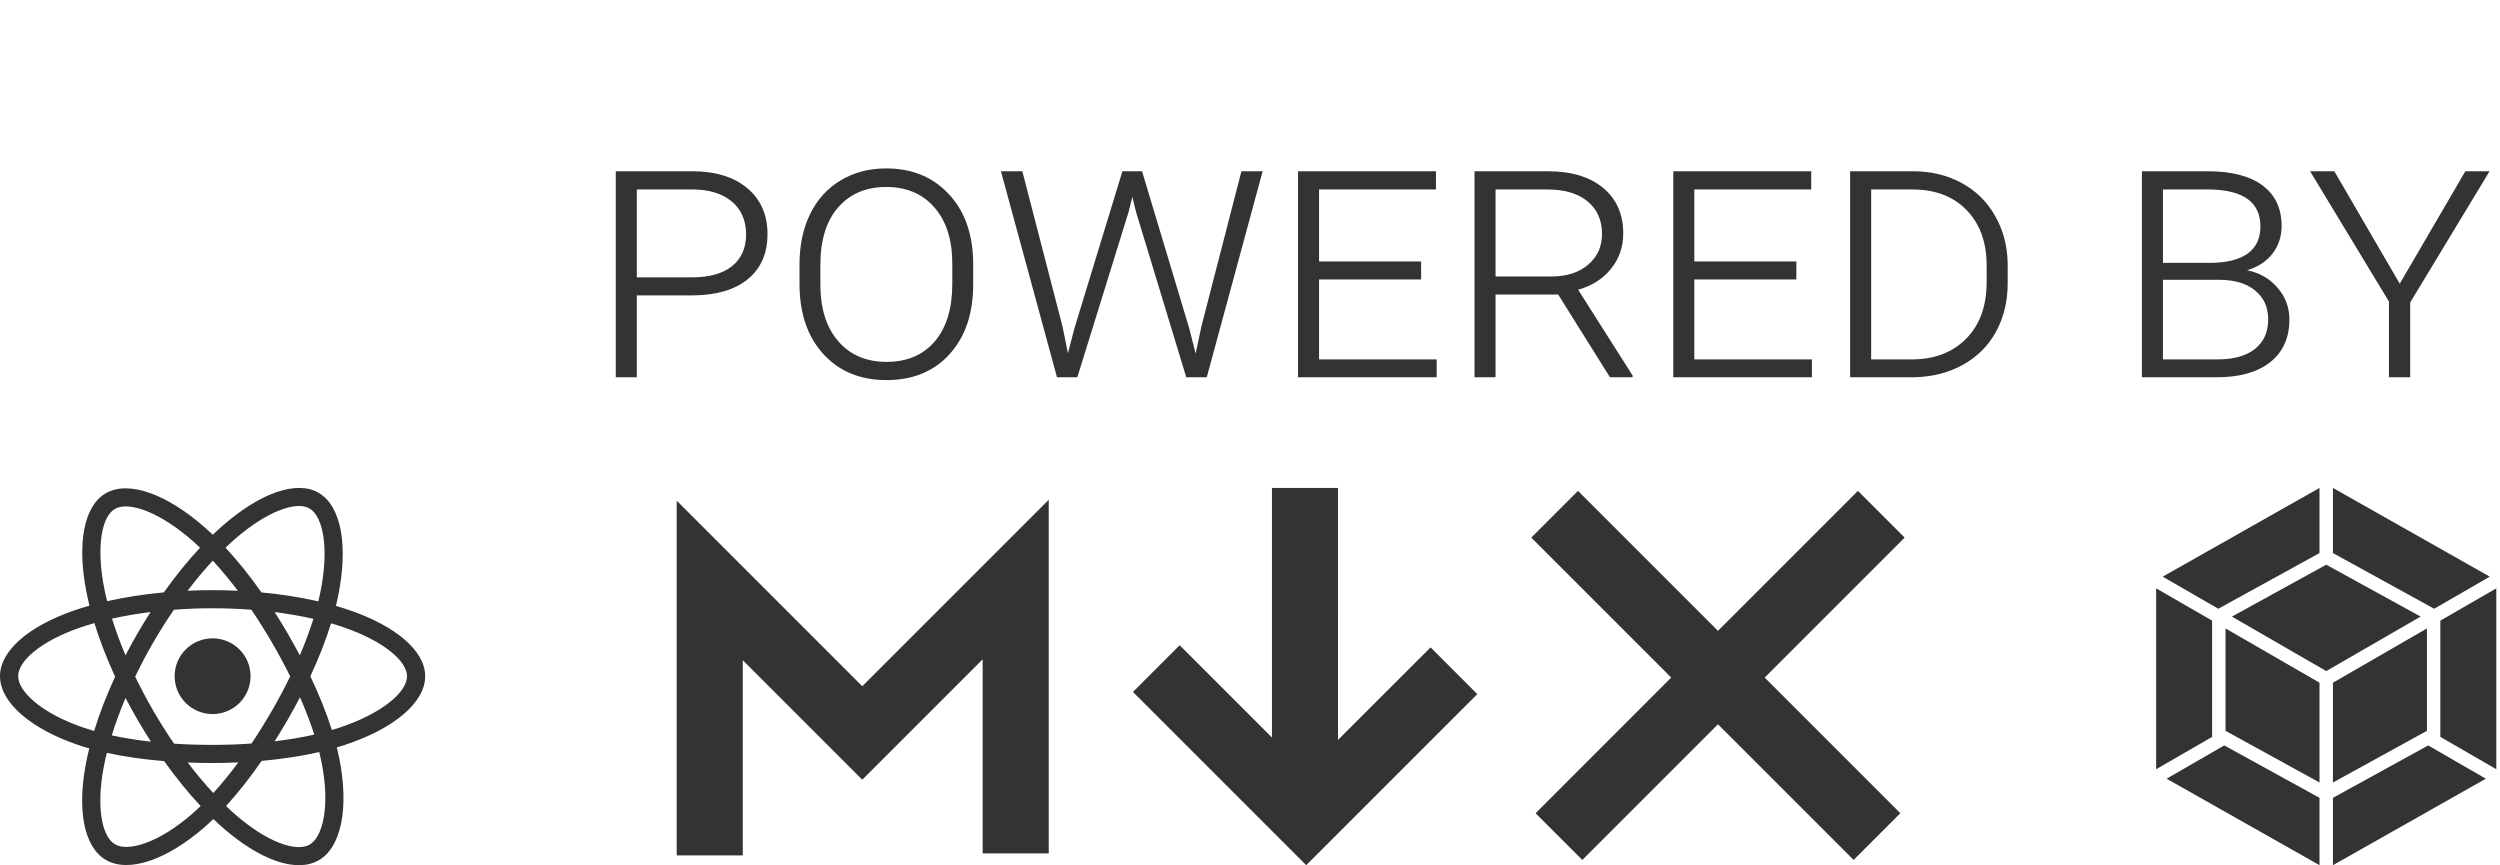 <svg width="497" height="172" viewBox="0 0 497 172" fill="none" xmlns="http://www.w3.org/2000/svg">
<path d="M494.185 154.806L463.788 172V158.608L482.727 148.19L494.185 154.806ZM496.264 152.923V116.964L485.14 123.384V146.496L496.264 152.923ZM430.723 154.806L461.119 172V158.608L442.18 148.19L430.723 154.806ZM428.643 152.923V116.964L439.767 123.384V146.496L428.643 152.923ZM429.945 114.638L461.119 97V109.948L441.148 120.934L440.995 121.021L429.945 114.638ZM494.963 114.638L463.788 97V109.948L483.759 120.934L483.912 121.021L494.963 114.638Z" fill="#333333"/>
<path d="M461.119 155.562L442.435 145.289V124.932L461.119 135.721V155.562ZM463.788 155.562L482.472 145.289V124.932L463.788 135.721V155.562ZM443.7 122.577L462.457 112.26L481.214 122.577L462.457 133.409L443.7 122.577Z" fill="#333333"/>
<path d="M265.998 97L265.997 147.097L284.399 128.699L293.687 137.988L259.673 172L225.229 137.556L234.518 128.268L252.861 146.611L252.862 97H265.998Z" fill="#333333"/>
<path d="M147.663 170.047V131.249L171.417 155.005L195.351 131.073V169.655H208.488V99.361L171.418 136.428L134.527 99.534V170.047H147.663Z" fill="#333333"/>
<path d="M369.355 97.59L378.643 106.879L350.82 134.701L377.787 161.669L368.499 170.957L341.531 143.99L314.563 170.957L305.274 161.669L332.239 134.701L304.418 106.879L313.707 97.59L341.531 125.411L369.355 97.59Z" fill="#333333"/>
<path fill-rule="evenodd" clip-rule="evenodd" d="M66.777 120.454C67.691 120.716 68.599 121.001 69.498 121.309C78.627 124.443 84.527 129.352 84.527 134.429C84.527 139.723 78.222 144.899 68.532 148.101C68.02 148.27 67.495 148.433 66.96 148.59C67.151 149.356 67.321 150.108 67.467 150.844C69.38 160.48 67.907 168.401 63.373 171.018C58.983 173.553 51.888 171.063 44.704 164.898C43.923 164.227 43.161 163.533 42.419 162.819C41.83 163.387 41.242 163.929 40.656 164.44C33.239 170.906 25.623 173.588 21.084 170.978C16.691 168.451 15.31 161.078 17.078 151.792C17.271 150.783 17.493 149.78 17.742 148.783C16.974 148.564 16.212 148.327 15.456 148.07C6.135 144.893 0 139.653 0 134.429C0 129.371 5.715 124.494 14.664 121.383C15.664 121.035 16.71 120.708 17.793 120.402C17.561 119.476 17.352 118.545 17.168 117.609C15.313 108.16 16.618 100.608 21.024 98.065C25.618 95.412 33.269 98.26 40.902 105.02C41.377 105.441 41.844 105.871 42.303 106.31C42.988 105.65 43.69 105.008 44.407 104.384C51.691 98.063 58.902 95.418 63.312 97.954C67.911 100.599 69.257 108.632 67.198 118.603C67.069 119.222 66.929 119.839 66.777 120.454ZM65.977 145.126C66.46 144.983 66.934 144.835 67.396 144.683H67.397C75.763 141.918 80.916 137.687 80.916 134.429C80.916 131.37 76.145 127.399 68.323 124.714C67.514 124.436 66.675 124.173 65.81 123.923C64.77 127.279 63.382 130.824 61.696 134.447C63.463 138.157 64.907 141.748 65.977 145.126ZM64.331 162.669C64.891 159.657 64.771 155.804 63.925 151.543C63.793 150.878 63.639 150.198 63.467 149.504C59.966 150.311 56.106 150.902 52.019 151.264C49.696 154.618 47.316 157.638 44.934 160.236C45.645 160.919 46.355 161.564 47.059 162.168C53.203 167.441 58.9 169.439 61.563 167.902C62.815 167.179 63.828 165.375 64.331 162.669ZM22.889 167.858C24.142 168.579 26.214 168.553 28.817 167.636H28.817C31.713 166.616 35 164.588 38.279 161.729C38.828 161.249 39.365 160.756 39.89 160.25C37.422 157.608 34.972 154.591 32.634 151.31C28.538 150.978 24.705 150.429 21.243 149.665C21.012 150.592 20.806 151.525 20.626 152.464C19.114 160.405 20.222 166.325 22.889 167.858ZM6.766 139.44C9.099 141.432 12.503 143.258 16.624 144.663C17.314 144.897 18.01 145.114 18.711 145.314C19.779 141.843 21.186 138.198 22.882 134.516C21.208 130.889 19.82 127.301 18.762 123.87C17.784 124.146 16.814 124.45 15.853 124.783C8.2 127.444 3.611 131.359 3.611 134.429C3.611 135.871 4.669 137.649 6.766 139.44ZM22.833 101.181C20.178 102.714 19.123 108.821 20.712 116.918V116.917C20.883 117.788 21.077 118.654 21.293 119.515C24.791 118.724 28.597 118.134 32.572 117.766C34.89 114.504 37.317 111.51 39.772 108.88C39.349 108.476 38.925 108.085 38.504 107.712C31.914 101.876 25.661 99.549 22.833 101.181ZM54.602 121.681C55.489 123.067 56.346 124.473 57.172 125.896C58.012 127.342 58.823 128.805 59.604 130.283C60.673 127.787 61.581 125.352 62.309 123.024C59.883 122.472 57.299 122.02 54.602 121.681ZM47.278 117.442C45.637 115.262 43.969 113.253 42.304 111.453C40.612 113.274 38.93 115.28 37.288 117.44C40.616 117.284 43.95 117.285 47.278 117.442ZM24.954 130.28C25.715 128.809 26.511 127.355 27.34 125.921C28.17 124.485 29.034 123.069 29.931 121.674C27.251 122.008 24.68 122.448 22.268 122.986C23.003 125.347 23.902 127.793 24.954 130.28ZM22.218 146.191C24.629 146.715 27.24 147.132 30.008 147.44C29.089 146.019 28.204 144.575 27.354 143.111C26.521 141.676 25.722 140.222 24.958 138.75C23.884 141.29 22.964 143.788 22.218 146.191ZM37.318 151.589C38.985 153.78 40.692 155.817 42.404 157.658C44.058 155.842 45.72 153.802 47.366 151.571C45.69 151.646 43.986 151.684 42.263 151.684C40.586 151.684 38.936 151.652 37.318 151.589ZM62.477 146.035C61.721 143.673 60.768 141.188 59.639 138.62C58.855 140.127 58.037 141.616 57.187 143.086C56.351 144.533 55.486 145.963 54.592 147.376C57.38 147.042 60.026 146.593 62.477 146.035ZM50.004 147.812C51.426 145.682 52.779 143.506 54.059 141.287H54.059C55.351 139.057 56.562 136.781 57.691 134.464C56.551 132.171 55.335 129.915 54.047 127.7C52.767 125.492 51.408 123.329 49.975 121.215C47.462 121.024 44.881 120.924 42.264 120.924C39.658 120.924 37.081 121.024 34.567 121.213C33.119 123.33 31.752 125.5 30.468 127.72V127.719C29.185 129.939 27.986 132.206 26.873 134.515C27.989 136.824 29.192 139.09 30.479 141.307C31.773 143.537 33.151 145.717 34.61 147.842C37.075 148.002 39.633 148.083 42.263 148.083C44.904 148.083 47.496 147.991 50.004 147.812ZM63.661 117.876C65.439 109.267 64.338 102.702 61.508 101.074C58.851 99.546 53.018 101.684 46.778 107.1C46.115 107.677 45.467 108.269 44.834 108.878C47.25 111.474 49.656 114.473 51.979 117.771C55.966 118.144 59.774 118.745 63.281 119.552C63.418 118.996 63.544 118.437 63.661 117.876Z" fill="#333333"/>
<path d="M42.263 126.901C46.432 126.901 49.811 130.271 49.811 134.428C49.811 138.586 46.432 141.956 42.263 141.956C38.095 141.956 34.715 138.586 34.715 134.428C34.715 130.271 38.095 126.901 42.263 126.901Z" fill="#333333"/>
<path d="M126.598 58.723V75H122.414V34.043H137.566C142.23 34.043 145.898 35.168 148.57 37.418C151.242 39.668 152.578 42.703 152.578 46.523C152.578 50.367 151.277 53.355 148.676 55.488C146.074 57.621 142.418 58.699 137.707 58.723H126.598ZM126.598 55.137H137.566C141.012 55.137 143.66 54.398 145.512 52.922C147.387 51.422 148.324 49.312 148.324 46.594C148.324 43.828 147.375 41.648 145.477 40.055C143.578 38.461 140.953 37.664 137.602 37.664H126.598V55.137ZM193.465 56.578C193.465 62.344 191.906 66.949 188.789 70.394C185.672 73.84 181.488 75.562 176.238 75.562C171.012 75.562 166.816 73.828 163.652 70.359C160.512 66.891 158.941 62.238 158.941 56.402V52.535C158.941 48.762 159.645 45.434 161.051 42.551C162.457 39.668 164.473 37.441 167.098 35.871C169.746 34.277 172.77 33.48 176.168 33.48C181.254 33.48 185.367 35.145 188.508 38.473C191.672 41.777 193.324 46.23 193.465 51.832V56.578ZM189.316 52.465C189.316 47.684 188.133 43.945 185.766 41.25C183.422 38.531 180.223 37.172 176.168 37.172C172.16 37.172 168.973 38.531 166.605 41.25C164.262 43.945 163.09 47.754 163.09 52.676V56.578C163.09 61.336 164.273 65.086 166.641 67.828C169.008 70.57 172.207 71.941 176.238 71.941C180.316 71.941 183.516 70.582 185.836 67.863C188.156 65.144 189.316 61.336 189.316 56.438V52.465ZM211.219 64.875L212.309 70.219L213.609 65.227L223.137 34.043H227.039L236.426 65.297L237.691 70.289L238.852 64.84L246.797 34.043H251.016L239.906 75H235.828L225.844 42.129L225.105 39.141L224.367 42.129L214.172 75H210.129L198.984 34.043H203.238L211.219 64.875ZM282.516 55.559H262.23V71.449H285.609V75H258.047V34.043H285.469V37.664H262.23V51.973H282.516V55.559ZM309.762 58.547H297.316V75H293.133V34.043H307.652C312.363 34.043 316.043 35.145 318.691 37.348C321.363 39.551 322.699 42.574 322.699 46.418C322.699 49.113 321.879 51.469 320.238 53.484C318.598 55.477 316.43 56.848 313.734 57.598L324.562 74.648V75H320.062L309.762 58.547ZM297.316 54.961H308.426C311.473 54.961 313.91 54.176 315.738 52.605C317.566 51.035 318.48 49.008 318.48 46.523C318.48 43.781 317.531 41.625 315.633 40.055C313.758 38.484 311.133 37.688 307.758 37.664H297.316V54.961ZM357.117 55.559H336.832V71.449H360.211V75H332.648V34.043H360.07V37.664H336.832V51.973H357.117V55.559ZM367.805 75V34.043H380.25C383.859 34.043 387.094 34.816 389.953 36.363C392.812 37.91 395.039 40.102 396.633 42.938C398.25 45.75 399.082 48.926 399.129 52.465V56.297C399.129 59.93 398.344 63.164 396.773 66C395.227 68.812 393.012 71.004 390.129 72.574C387.27 74.144 384 74.953 380.32 75H367.805ZM371.988 37.664V71.449H380.004C384.551 71.449 388.172 70.078 390.867 67.336C393.586 64.594 394.945 60.844 394.945 56.086V52.746C394.945 48.176 393.621 44.52 390.973 41.777C388.324 39.035 384.715 37.664 380.145 37.664H371.988ZM425.812 75V34.043H438.82C443.648 34.043 447.316 34.992 449.824 36.891C452.332 38.766 453.586 41.449 453.586 44.941C453.586 47.004 452.988 48.82 451.793 50.391C450.621 51.938 448.934 53.051 446.73 53.73C449.215 54.223 451.23 55.383 452.777 57.211C454.348 59.016 455.133 61.113 455.133 63.504C455.133 67.16 453.855 69.996 451.301 72.012C448.77 74.004 445.242 75 440.719 75H425.812ZM429.996 55.629V71.449H440.859C444.047 71.449 446.52 70.758 448.277 69.375C450.035 67.969 450.914 66.012 450.914 63.504C450.914 61.09 450.07 59.191 448.383 57.809C446.719 56.402 444.41 55.676 441.457 55.629H429.996ZM429.996 52.254H439.348C442.559 52.254 445.031 51.656 446.766 50.461C448.5 49.242 449.367 47.426 449.367 45.012C449.367 40.23 446.016 37.781 439.312 37.664H429.996V52.254ZM477.07 56.402L490.113 34.043H494.93L479.145 60.129V75H474.926V59.953L459.246 34.043H464.062L477.07 56.402Z" fill="#333333"/>
</svg>
